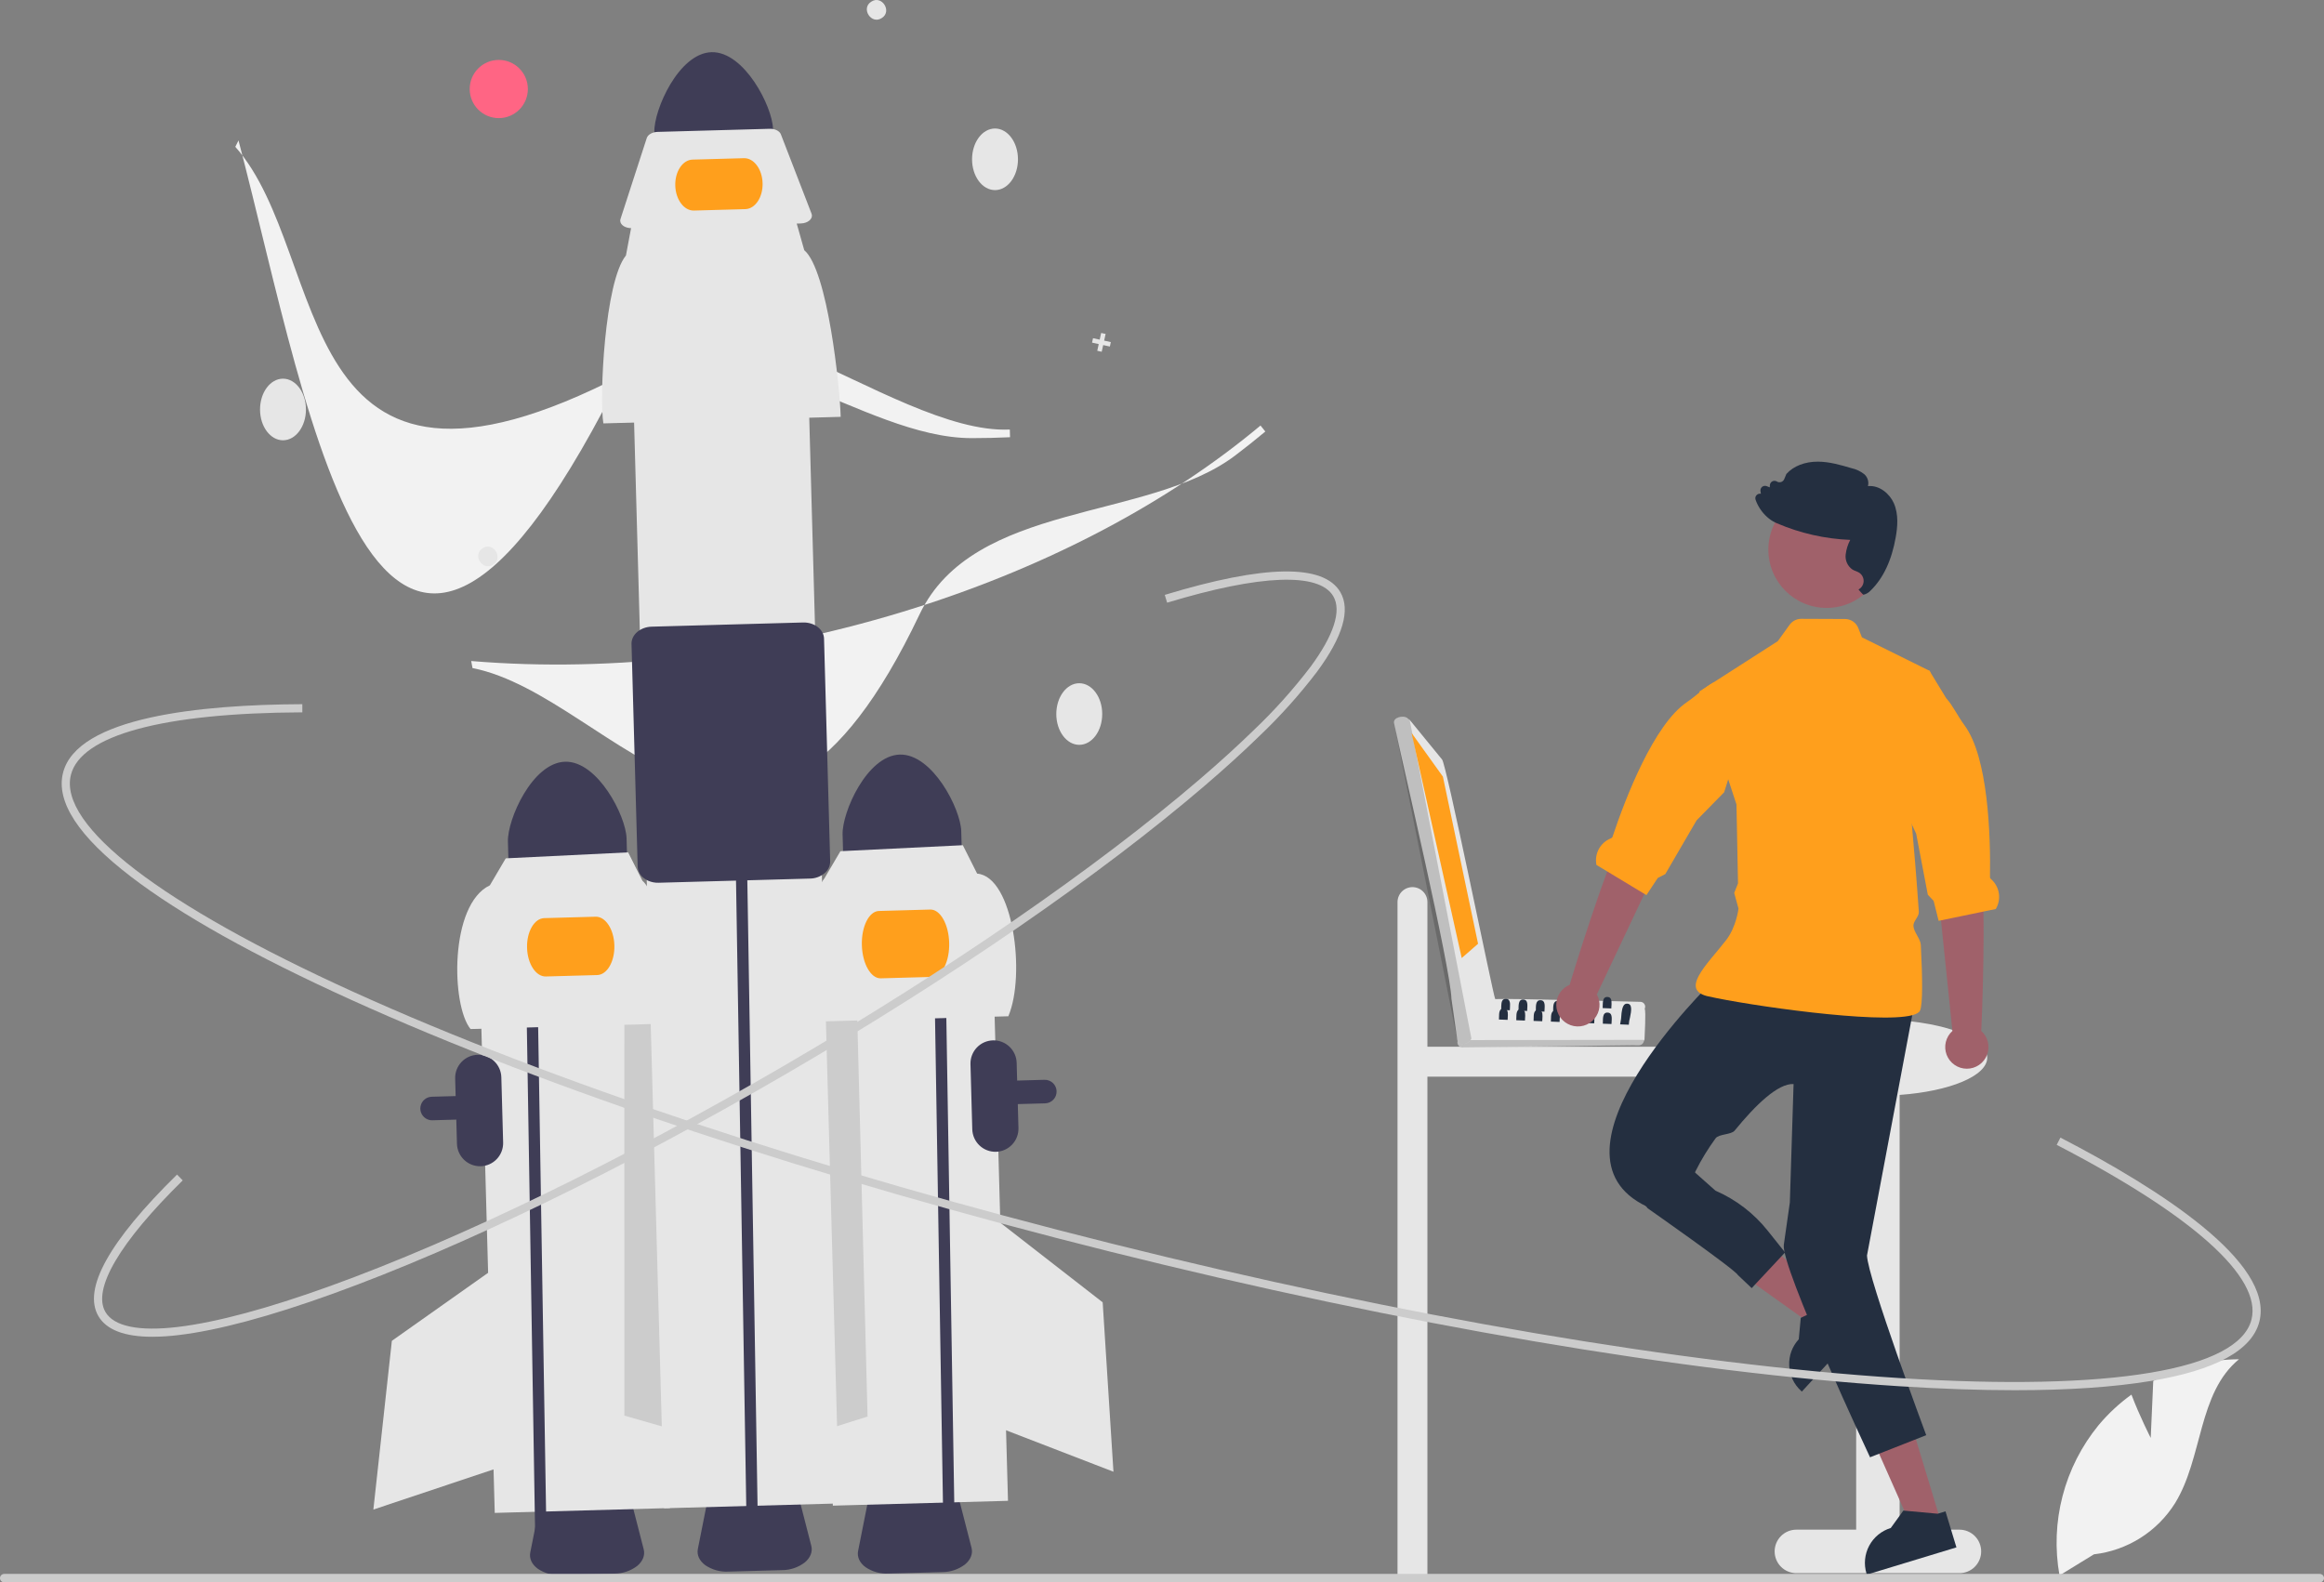 <svg width="630" height="429" viewBox="0 0 630 429" fill="none" xmlns="http://www.w3.org/2000/svg">
<rect x="0" y="0" width="630" height="429" fill="#808080" stroke="none"/>
<g clip-path="url(#clip0_128_1392)">
<path d="M382.897 240.513C383.972 240.513 385.002 240.94 385.762 241.7C386.522 242.461 386.949 243.492 386.949 244.567V283.793H464.672C465.746 283.793 466.777 284.22 467.537 284.98C468.297 285.741 468.723 286.772 468.723 287.847C468.723 288.923 468.297 289.954 467.537 290.715C466.777 291.475 465.746 291.902 464.672 291.902H386.949V427.553H378.845V244.567C378.845 243.492 379.272 242.461 380.032 241.7C380.792 240.94 381.822 240.513 382.897 240.513V240.513Z" fill="#E6E6E6"/>
<path d="M166.604 426.632L151.994 427.035C149.775 427.15 147.579 426.534 145.742 425.282C144.156 424.1 143.428 422.504 143.747 420.901L146.622 406.441C147.164 403.714 150.504 401.651 154.564 401.539L162.632 401.316C166.692 401.204 170.141 403.079 170.832 405.772L174.5 420.051C174.907 421.634 174.269 423.268 172.75 424.535C170.985 425.887 168.827 426.623 166.604 426.632V426.632Z" fill="#3F3D56"/>
<path d="M255.473 426.218L240.863 426.622C238.644 426.736 236.448 426.12 234.611 424.868C233.025 423.687 232.297 422.091 232.616 420.487L235.491 406.028C236.033 403.3 239.373 401.238 243.433 401.126L251.502 400.903C255.561 400.791 259.01 402.665 259.702 405.359L263.37 419.637C263.777 421.221 263.138 422.855 261.619 424.122C259.854 425.473 257.696 426.21 255.473 426.218V426.218Z" fill="#3F3D56"/>
<path d="M115.871 303.466C115.203 303.178 114.654 302.671 114.314 302.028C113.973 301.385 113.863 300.646 114 299.931C114.137 299.217 114.513 298.571 115.067 298.1C115.621 297.629 116.319 297.361 117.046 297.341L283.149 292.751C283.568 292.74 283.985 292.811 284.376 292.96C284.768 293.11 285.126 293.335 285.43 293.623C285.734 293.911 285.979 294.257 286.15 294.639C286.321 295.022 286.415 295.435 286.427 295.854V295.854C286.449 296.7 286.135 297.521 285.554 298.135C284.972 298.75 284.171 299.109 283.326 299.134L283.325 299.133L117.222 303.723C116.758 303.737 116.297 303.649 115.871 303.466Z" fill="#3F3D56"/>
<path d="M177.172 248.438L129.691 249.75L134.118 410.17L181.598 408.858L177.172 248.438Z" fill="#E6E6E6"/>
<path d="M178.376 245.556L169.249 270.437L169.257 383.793L180.378 386.985L178.376 245.556Z" fill="#CCCCCC"/>
<path d="M153.184 206.515C144.301 206.767 137.524 222.151 137.687 228.154L137.987 239.022L170.151 238.133L169.851 227.265C169.683 221.262 162.067 206.276 153.184 206.515Z" fill="#3F3D56"/>
<path d="M130.307 316.184C128.648 316.228 127.038 315.612 125.832 314.47C124.627 313.328 123.922 311.754 123.875 310.093L123.387 292.406C123.341 290.745 123.956 289.134 125.098 287.926C126.239 286.719 127.813 286.015 129.473 285.969C131.134 285.924 132.744 286.54 133.95 287.682C135.157 288.824 135.86 290.399 135.906 292.061L136.394 309.747C136.438 311.408 135.822 313.019 134.681 314.225C133.54 315.432 131.967 316.137 130.307 316.184Z" fill="#3F3D56"/>
<path d="M142.356 250.131L142.131 238.442L145.195 238.366L145.419 250.017L148.196 419.836L145.132 419.921" fill="#3F3D56"/>
<path d="M182.616 277.465L127.555 278.987C122.296 272.569 121.819 245.227 132.794 240.023L137.098 232.71L170.281 231.089L174.159 238.789C179.619 243.438 182.434 270.609 182.616 277.465Z" fill="#E6E6E6"/>
<path d="M161.892 264.352L147.968 264.736C145.281 264.811 142.997 261.322 142.877 256.961C142.756 252.6 144.845 248.991 147.532 248.917L161.455 248.532C164.142 248.458 166.427 251.946 166.547 256.307C166.667 260.668 164.579 264.277 161.892 264.352Z" fill="#FF9F1C"/>
<path d="M134.929 343.231L106.227 363.52L101.213 409.265L134.695 398.07L134.929 343.231Z" fill="#E6E6E6"/>
<path d="M268.825 246.474L221.345 247.786L225.772 408.206L273.252 406.894L268.825 246.474Z" fill="#E6E6E6"/>
<path d="M222.482 246.092L232.252 270.728L235.183 384.046L224.148 387.525L222.482 246.092Z" fill="#CCCCCC"/>
<path d="M292.57 201.936C296.007 201.936 298.793 198.197 298.793 193.585C298.793 188.973 296.007 185.234 292.57 185.234C289.133 185.234 286.347 188.973 286.347 193.585C286.347 198.197 289.133 201.936 292.57 201.936Z" fill="#E6E6E6"/>
<path d="M243.911 204.576C235.028 204.828 228.251 220.212 228.414 226.215L228.714 237.083L260.878 236.194L260.578 225.326C260.41 219.323 252.794 204.337 243.911 204.576Z" fill="#3F3D56"/>
<path d="M253.108 253.79L252.884 242.101L255.947 242.024L256.172 253.676L258.948 423.494L255.884 423.579" fill="#3F3D56"/>
<path d="M273.343 275.526L218.283 277.047C217.323 271.24 218.565 244.143 223.521 238.084L227.825 230.77L261.009 229.149L264.887 236.85C274.684 237.649 278.111 264.277 273.343 275.526Z" fill="#E6E6E6"/>
<path d="M252.687 264.853L238.763 265.238C236.076 265.312 233.776 261.276 233.637 256.243C233.499 251.209 235.572 247.052 238.259 246.978L252.183 246.593C254.87 246.519 257.169 250.555 257.308 255.588C257.447 260.622 255.373 264.779 252.687 264.853Z" fill="#FF9F1C"/>
<path d="M271.172 331.505L298.918 353.082L301.84 399.009L268.905 386.297L271.172 331.505Z" fill="#E6E6E6"/>
<path d="M263.423 118.783C233.651 118.783 199.435 85.721 169.162 101.43C77.505 148.991 90.122 69.405 63.79 39.806L64.654 38.07C84.589 114.166 102.626 235.422 169.56 99.412C186.327 65.341 241.356 118.004 273.748 116.451L273.804 118.537C270.383 118.702 266.923 118.784 263.423 118.783Z" fill="#F2F2F2"/>
<path d="M334.881 123.462C311.148 141.45 263.925 135.767 249.27 166.58C204.9 259.873 166.94 188.807 128.091 181.121L127.733 179.216C166.624 182.444 208.339 177.435 248.37 164.731C284.545 153.251 316.82 136.174 341.704 115.365L343.008 116.993C340.38 119.192 337.671 121.348 334.881 123.462Z" fill="#F2F2F2"/>
<path d="M76.715 119.366C80.152 119.366 82.938 115.627 82.938 111.015C82.938 106.403 80.152 102.664 76.715 102.664C73.278 102.664 70.492 106.403 70.492 111.015C70.492 115.627 73.278 119.366 76.715 119.366Z" fill="#E6E6E6"/>
<path d="M269.732 51.541C273.169 51.541 275.955 47.802 275.955 43.19C275.955 38.578 273.169 34.839 269.732 34.839C266.295 34.839 263.509 38.578 263.509 43.19C263.509 47.802 266.295 51.541 269.732 51.541Z" fill="#E6E6E6"/>
<path d="M133.691 153.071C130.845 154.968 127.933 150.453 130.833 148.64C133.678 146.743 136.59 151.258 133.691 153.071Z" fill="#E6E6E6"/>
<path d="M239.04 4.887C236.195 6.784 233.283 2.269 236.182 0.456C239.027 -1.441 241.939 3.075 239.04 4.887Z" fill="#E6E6E6"/>
<path d="M301.128 92.744L299.318 92.347L299.714 90.535L298.508 90.27L298.111 92.082L296.301 91.686L296.036 92.893L297.846 93.291L297.45 95.102L298.657 95.367L299.054 93.555L300.864 93.952L301.128 92.744Z" fill="#E6E6E6"/>
<path d="M135.212 32.025C139.566 32.025 143.096 28.492 143.096 24.135C143.096 19.777 139.566 16.245 135.212 16.245C130.857 16.245 127.327 19.777 127.327 24.135C127.327 28.492 130.857 32.025 135.212 32.025Z" fill="#FF6584"/>
<path d="M192.881 14.148C183.999 14.4 177.221 29.784 177.384 35.787L177.684 46.655L209.848 45.766L209.548 34.898C209.38 28.895 201.765 13.909 192.881 14.148Z" fill="#3F3D56"/>
<path d="M212.034 425.684L197.423 426.088C195.204 426.202 193.008 425.586 191.172 424.334C189.585 423.153 188.857 421.557 189.176 419.953L192.051 405.494C192.593 402.766 195.933 400.704 199.993 400.592L208.062 400.369C212.121 400.257 215.57 402.131 216.262 404.825L219.93 419.103C220.337 420.687 219.698 422.321 218.179 423.588C216.414 424.939 214.256 425.676 212.034 425.684V425.684Z" fill="#3F3D56"/>
<path d="M218.549 83.334L171.069 84.646L180.017 408.916L227.497 407.604L218.549 83.334Z" fill="#E6E6E6"/>
<path d="M199.55 240.3L199.326 228.611L202.389 228.535L202.614 240.186L205.39 410.005L202.326 410.089" fill="#3F3D56"/>
<path d="M227.897 113.011L163.563 114.789C162.441 108.004 163.892 76.342 169.684 69.263L171.271 60.813L215.692 59.586L218.016 67.821C224.395 73.253 227.684 105.001 227.897 113.011Z" fill="#E6E6E6"/>
<path d="M217.096 60.583L171.256 61.849C169.564 61.896 168.167 61.007 168.136 59.864C168.132 59.699 168.156 59.535 168.207 59.378L175.327 37.427C175.632 36.487 176.846 35.797 178.262 35.758L208.662 34.918C210.079 34.879 211.329 35.501 211.685 36.423L220.005 57.947C220.43 59.048 219.448 60.194 217.81 60.506C217.574 60.551 217.336 60.576 217.096 60.583V60.583Z" fill="#E6E6E6"/>
<path d="M175.778 238.809C175.364 238.632 174.973 238.405 174.614 238.134C174.098 237.772 173.672 237.297 173.368 236.745C173.064 236.192 172.891 235.578 172.861 234.948L171.195 174.586C171.127 172.087 173.571 169.985 176.645 169.9L217.682 168.766C220.756 168.68 223.313 170.645 223.382 173.143L225.048 233.507C225.053 234.137 224.913 234.76 224.64 235.328C224.367 235.896 223.968 236.394 223.473 236.784C222.377 237.678 221.011 238.174 219.597 238.192L178.561 239.326C177.607 239.358 176.657 239.181 175.778 238.809V238.809Z" fill="#3F3D56"/>
<path d="M202.044 56.698L188.12 57.083C185.433 57.157 183.161 54.119 183.056 50.312C182.951 46.505 185.052 43.346 187.739 43.272L201.663 42.887C204.35 42.813 206.622 45.851 206.727 49.658C206.832 53.465 204.731 56.624 202.044 56.698Z" fill="#FF9F1C"/>
<path d="M531.172 414.714H514.964V296.847C528.521 295.874 538.71 291.72 538.71 286.742C538.71 281.041 525.352 276.42 508.874 276.42C492.395 276.42 479.037 281.041 479.037 286.742C479.037 291.768 489.425 295.953 503.177 296.873V414.714H486.969C485.406 414.714 483.907 415.335 482.802 416.441C481.697 417.547 481.076 419.047 481.076 420.611C481.076 422.176 481.697 423.676 482.802 424.782C483.907 425.888 485.406 426.509 486.969 426.509H531.172C532.735 426.509 534.234 425.888 535.339 424.782C536.445 423.676 537.066 422.176 537.066 420.611C537.066 419.047 536.445 417.547 535.339 416.441C534.234 415.335 532.735 414.714 531.172 414.714Z" fill="#E6E6E6"/>
<path d="M498.638 354.876L493.314 360.682L468.403 342.895L476.26 334.326L498.638 354.876Z" fill="#A0616A"/>
<path d="M485.025 370.199C485.077 371.498 485.386 372.773 485.935 373.951C486.483 375.128 487.259 376.186 488.219 377.061L488.453 377.279L495.435 369.665L505.617 358.559L498.101 351.654L496.744 353.138L496.602 353.29L489.838 356.492L488.404 357.174L488.159 357.289L487.619 363.087V363.092C486.737 364.045 486.054 365.165 485.608 366.385C485.163 367.605 484.964 368.902 485.025 370.199V370.199Z" fill="#242F40"/>
<path d="M526.22 412.794L518.686 415.084L506.272 387.093L517.392 383.713L526.22 412.794Z" fill="#A0616A"/>
<path d="M505.972 426.594L506.064 426.904L530.358 419.519L527.393 409.75L525.474 410.334L525.272 410.394L516.241 409.565L515.974 409.543L512.556 414.261C510.049 415.023 507.947 416.75 506.712 419.063C505.477 421.376 505.211 424.084 505.972 426.594H505.972Z" fill="#242F40"/>
<path d="M464.094 266.235C464.094 266.235 415.991 312.711 446.401 327.097H455.8C457.843 320.452 460.983 314.195 465.091 308.587C465.979 307.424 469.305 307.661 470.229 306.527C475.87 299.607 481.986 293.664 486.209 293.9L485.199 326.012L483.564 337.467C482.705 343.388 506.937 395.09 506.937 395.09L522.168 389.1C522.168 389.1 506.3 346.516 506.114 340.376L518.83 272.874L464.094 266.235Z" fill="#242F40"/>
<path d="M460.082 268.527C460.328 268.877 460.648 269.168 461.02 269.378C461.633 269.725 462.297 269.971 462.988 270.109C473.818 272.569 509.198 277.669 518.382 275.236C519.511 274.942 520.246 274.527 520.486 273.982C521.255 272.258 521.157 264.976 520.704 256.184C520.623 254.536 518.808 252.753 518.699 251.029C518.622 249.736 520.252 248.52 520.165 247.205C519.565 238.314 518.791 229.255 518.273 223.527C517.946 219.846 517.723 217.544 517.723 217.544L523.31 182.291L523.048 181.86L522.754 181.713L504.739 172.789L503.758 170.28C503.474 169.558 502.98 168.937 502.34 168.499C501.699 168.06 500.942 167.824 500.166 167.82L488.3 167.771C487.685 167.768 487.077 167.912 486.528 168.191C485.979 168.469 485.505 168.876 485.144 169.375L481.929 173.831L460.671 187.468L460.753 187.718L470.727 218.095L470.777 220.462V220.467L471.147 239.504L470.117 242.084L471.278 246.316C471.278 246.316 470.744 251.263 467.882 254.94C465.288 258.278 461.985 261.758 460.491 264.583V264.589C459.663 266.149 459.385 267.502 460.082 268.527Z" fill="#FF9F1C"/>
<path d="M444.091 324.337L446.662 327.588C446.662 327.588 470.309 344.143 471.121 345.69L474.858 349.229L483.901 339.556L479.198 333.658C475.435 328.938 470.573 325.213 465.038 322.809V322.809L457.831 316.411L444.091 324.337Z" fill="#242F40"/>
<path d="M529.269 279.507L524.963 237.797L523.826 220.63L535.879 218.449C535.879 218.449 535.401 230.724 536.98 237.649C538.539 244.483 537.187 278.592 537.091 279.504C537.976 280.296 538.6 281.338 538.88 282.493C539.161 283.647 539.084 284.86 538.661 285.97C538.237 287.08 537.487 288.036 536.509 288.71C535.531 289.384 534.372 289.746 533.185 289.746C531.997 289.747 530.838 289.387 529.859 288.713C528.881 288.04 528.13 287.085 527.705 285.975C527.281 284.866 527.203 283.653 527.482 282.498C527.762 281.343 528.385 280.3 529.269 279.507V279.507Z" fill="#A0616A"/>
<path d="M514.916 216.338L518.274 223.527L519.446 226.031L522.601 242.569L524.177 244.244L525.534 249.649L526.172 249.518L537.672 247.135L541.025 246.442C541.78 245.182 542.078 243.7 541.867 242.246C541.657 240.792 540.951 239.455 539.869 238.462C539.64 238.255 539.449 238.053 539.455 237.862C539.646 226.358 538.942 205.353 532.592 196.708C530.576 193.964 529.366 191.231 527.605 189.322C527.6 189.317 527.6 189.311 527.594 189.311L523.31 182.291L523.048 181.86L522.754 181.713L514.916 216.338Z" fill="#FF9F1C"/>
<path d="M495.162 164.817C503.881 164.817 510.95 157.743 510.95 149.017C510.95 140.292 503.881 133.218 495.162 133.218C486.442 133.218 479.374 140.292 479.374 149.017C479.374 157.743 486.442 164.817 495.162 164.817Z" fill="#A0616A"/>
<path d="M513.909 145.618C514.371 142.963 514.732 139.521 513.407 136.461C512.288 133.886 509.488 131.472 506.375 131.798C506.523 131.216 506.506 130.605 506.328 130.033C506.149 129.46 505.816 128.949 505.364 128.555C504.35 127.758 503.169 127.203 501.91 126.93C498.985 126.069 495.954 125.177 492.825 125.16C489.314 125.141 486.202 126.345 484.294 128.468L484.247 128.536L483.675 129.903C483.599 130.086 483.484 130.251 483.338 130.385C483.192 130.52 483.018 130.621 482.829 130.682C482.64 130.745 482.439 130.765 482.241 130.741C482.043 130.716 481.853 130.649 481.685 130.542C481.5 130.428 481.288 130.365 481.071 130.358C480.854 130.351 480.639 130.4 480.447 130.502C480.255 130.604 480.092 130.754 479.976 130.937C479.86 131.121 479.793 131.332 479.783 131.549L479.753 132.132L478.934 131.805C478.728 131.722 478.504 131.696 478.285 131.728C478.066 131.761 477.859 131.851 477.687 131.99C477.514 132.129 477.382 132.312 477.303 132.519C477.225 132.727 477.203 132.951 477.24 133.17L477.349 133.863C477.173 133.831 476.992 133.835 476.818 133.875C476.643 133.914 476.478 133.988 476.333 134.093C476.125 134.246 475.97 134.461 475.892 134.708C475.814 134.954 475.817 135.219 475.899 135.464C476.534 137.279 477.62 138.902 479.055 140.182C479.698 140.764 480.419 141.255 481.197 141.64C481.359 141.721 481.527 141.799 481.702 141.872C487.994 144.571 494.726 146.097 501.566 146.375C500.919 147.609 500.501 148.951 500.332 150.335C500.239 151.12 500.362 151.916 500.689 152.636C501.015 153.356 501.532 153.973 502.184 154.42C502.467 154.582 502.764 154.718 503.071 154.827C503.365 154.935 503.649 155.067 503.922 155.221C504.321 155.463 504.65 155.806 504.874 156.215C505.099 156.625 505.211 157.087 505.2 157.554C505.189 158.021 505.055 158.477 504.811 158.875C504.568 159.274 504.223 159.601 503.813 159.823C503.813 159.823 504.988 161.259 505.176 161.235C505.924 161.065 506.6 160.664 507.11 160.09C510.529 156.767 512.816 151.901 513.909 145.618Z" fill="#242F40"/>
<path d="M583.028 389.843L583.714 374.403C590.868 370.576 598.846 368.555 606.957 368.515C595.794 377.648 597.189 395.254 589.621 407.536C587.231 411.348 584.015 414.574 580.21 416.973C576.405 419.373 572.109 420.884 567.641 421.397L558.299 427.12C557.017 419.969 557.3 412.625 559.128 405.594C560.955 398.562 564.284 392.011 568.886 386.391C571.498 383.264 574.494 380.479 577.802 378.101C580.039 384.004 583.028 389.843 583.028 389.843Z" fill="#F2F2F2"/>
<path d="M630 427.855C630.001 428.006 629.971 428.155 629.914 428.294C629.856 428.433 629.772 428.559 629.666 428.666C629.56 428.772 629.433 428.856 629.294 428.914C629.155 428.971 629.006 429.001 628.856 429H1.144C0.841 429 0.55 428.879 0.335 428.665C0.121 428.45 0 428.159 0 427.855C0 427.551 0.121 427.26 0.335 427.045C0.55 426.831 0.841 426.71 1.144 426.71H628.856C629.006 426.71 629.155 426.739 629.294 426.796C629.433 426.854 629.56 426.938 629.666 427.044C629.772 427.151 629.856 427.277 629.914 427.416C629.971 427.555 630.001 427.705 630 427.855V427.855Z" fill="#CCCCCC"/>
<path d="M270.002 312.266C268.342 312.31 266.733 311.694 265.527 310.552C264.321 309.41 263.617 307.836 263.569 306.175L263.081 288.488C263.038 286.828 263.654 285.219 264.795 284.013C265.937 282.808 267.51 282.105 269.168 282.059C270.827 282.013 272.436 282.628 273.642 283.769C274.848 284.91 275.553 286.483 275.601 288.142L276.089 305.829C276.132 307.49 275.516 309.1 274.375 310.307C273.234 311.514 271.661 312.218 270.002 312.266V312.266Z" fill="#3F3D56"/>
<path d="M546.161 376.908C536.648 376.908 526.222 376.548 514.883 375.829C456.231 372.102 380.259 359.143 300.961 339.342C221.663 319.54 148.514 295.26 94.988 270.975C68.914 259.145 48.903 247.947 35.51 237.691C21.33 226.834 15.128 217.37 17.075 209.563C20.867 194.355 54.448 191.028 81.952 190.915L81.961 193.126C44.192 193.282 21.91 199.309 19.219 210.099C15.792 223.841 43.742 245.295 95.901 268.961C149.309 293.192 222.324 317.426 301.496 337.196C380.668 356.966 456.5 369.902 515.023 373.621C572.176 377.254 606.922 371.456 610.349 357.713C613.194 346.304 594.437 329.496 557.535 310.384L558.551 308.42C585.365 322.307 616.489 342.224 612.494 358.249C610.547 366.055 600.629 371.493 583.014 374.411C572.973 376.074 560.64 376.908 546.161 376.908Z" fill="#CCCCCC"/>
<path d="M41.299 362.419C33.75 362.419 28.843 360.542 26.671 356.811C22.388 349.453 29.561 336.542 47.992 318.437L49.54 320.016C32.42 336.834 24.976 349.506 28.58 355.698C30.861 359.614 37.648 361.018 48.212 359.756C58.7 358.503 72.598 354.768 89.521 348.657C124.361 336.074 168.071 314.85 212.599 288.893C257.126 262.938 297.136 235.359 325.261 211.237C330.663 206.603 335.566 202.145 339.833 197.988C345.434 192.664 350.601 186.901 355.286 180.754C361.594 172.182 363.723 165.581 361.443 161.663C357.634 155.121 341.635 155.736 316.389 163.398L315.748 161.281C342.834 153.062 358.85 152.816 363.353 160.55C366.15 165.356 364.035 172.595 357.066 182.065C352.31 188.31 347.062 194.165 341.374 199.573C337.074 203.763 332.137 208.252 326.699 212.916C298.476 237.122 258.35 264.784 213.711 290.804C169.071 316.826 125.233 338.111 90.271 350.737C73.191 356.906 59.128 360.679 48.474 361.951C46.094 362.249 43.698 362.405 41.299 362.419V362.419Z" fill="#CCCCCC"/>
<path d="M444.678 271.613C439.216 271.504 409.876 270.661 405.065 270.869C404.793 269.915 395.672 281.612 395.45 281.684C395.302 281.841 395.194 282.03 395.136 282.237C395.077 282.444 395.069 282.662 395.113 282.873C395.157 283.083 395.251 283.28 395.387 283.446C395.523 283.613 395.698 283.744 395.896 283.828C396.432 284.154 443.731 283.278 444.304 283.392C444.552 283.389 444.794 283.315 445.002 283.179C445.209 283.044 445.375 282.852 445.478 282.627L445.795 281.918C445.827 280.706 446.224 274.511 445.868 273.451C445.955 273.253 445.992 273.035 445.975 272.819C445.957 272.602 445.886 272.393 445.768 272.211C445.65 272.029 445.489 271.879 445.299 271.774C445.108 271.67 444.895 271.614 444.678 271.613V271.613Z" fill="#E6E6E6"/>
<path opacity="0.17" d="M445.794 281.917C445.517 282.585 445.161 283.424 444.304 283.393L396.395 283.931C396.168 283.928 395.946 283.867 395.75 283.754C395.553 283.641 395.389 283.479 395.273 283.284C395.158 283.089 395.094 282.868 395.088 282.641C395.083 282.414 395.135 282.19 395.241 281.99L445.794 281.917Z" fill="black"/>
<path d="M405.289 270.725C404.773 269.832 391.964 206.41 390.895 205.88L382.15 195.174L381.369 194.586C380.282 193.989 377.675 194.393 377.909 196.054C379.964 205.911 393.178 262.05 393.468 270.802L395.058 281.952C395.087 282.142 395.154 282.324 395.257 282.485C395.36 282.647 395.496 282.786 395.655 282.892C395.815 282.998 395.995 283.07 396.184 283.102C396.373 283.135 396.567 283.127 396.752 283.08C397.208 283.031 397.644 282.864 398.015 282.595C398.387 282.326 398.682 281.965 398.872 281.547C398.992 281.154 405.887 270.953 405.289 270.725Z" fill="#E6E6E6"/>
<path opacity="0.17" d="M382.148 195.175L398.874 281.549C398.314 282.966 395.697 283.959 395.088 282.1C395.077 282.098 377.929 196.107 377.911 196.056C377.729 193.986 381.146 193.92 382.148 195.175Z" fill="black"/>
<path d="M382.652 198.707L391.147 210.556L400.681 255.869L396.249 259.738L382.652 198.707Z" fill="#FF9F1C"/>
<path d="M439.194 277.723L441.544 277.818C441.581 277.13 441.695 276.447 441.883 275.784C442.237 274.103 442.554 272.105 441.088 272.112C440.093 272.016 439.754 273.277 439.577 274.648C439.532 275.682 439.404 276.71 439.194 277.723Z" fill="#242F40"/>
<path d="M425.713 274.56L427.297 274.619L428.063 274.648C428.048 273.808 428.439 272.076 427.488 271.648C427.337 271.583 427.174 271.55 427.01 271.552C426.118 271.5 425.853 272.179 425.772 272.96C425.72 273.432 425.742 273.933 425.728 274.324C425.728 274.405 425.72 274.486 425.713 274.56Z" fill="#242F40"/>
<path d="M421.02 274.368L422.611 274.435L423.37 274.464C423.355 273.498 423.864 271.39 422.317 271.36C420.887 271.279 421.072 273.1 421.035 274.132C421.035 274.213 421.027 274.294 421.02 274.368Z" fill="#242F40"/>
<path d="M416.327 274.184L417.911 274.243L418.677 274.272C418.663 273.314 419.171 271.205 417.624 271.176C416.195 271.087 416.379 272.908 416.342 273.948C416.342 274.029 416.334 274.11 416.327 274.184Z" fill="#242F40"/>
<path d="M411.634 273.992L413.226 274.059L413.984 274.088C413.97 273.122 414.478 271.021 412.931 270.984C411.502 270.903 411.686 272.724 411.649 273.756C411.649 273.837 411.642 273.919 411.634 273.992Z" fill="#242F40"/>
<path d="M406.941 273.808L408.525 273.867L409.291 273.896C409.277 273.012 409.704 271.161 408.57 270.844H408.562C408.457 270.813 408.348 270.798 408.238 270.8C408.104 270.788 407.969 270.801 407.84 270.837H407.833C406.846 271.095 406.986 272.643 406.956 273.572C406.956 273.653 406.949 273.734 406.941 273.808Z" fill="#242F40"/>
<path d="M434.458 273.307L436.808 273.402C436.808 273.314 436.808 273.218 436.815 273.108C436.873 272.547 436.883 271.982 436.844 271.419C436.763 270.8 436.498 270.313 435.754 270.299C434.995 270.254 434.693 270.741 434.575 271.368C434.548 271.474 434.528 271.583 434.516 271.692V271.699C434.457 272.274 434.494 272.894 434.458 273.307Z" fill="#242F40"/>
<path d="M429.765 273.115L432.115 273.211C432.165 272.578 432.179 271.943 432.159 271.309C432.093 270.66 431.835 270.129 431.061 270.115C430.28 270.063 429.978 270.594 429.86 271.25C429.75 271.884 429.809 272.643 429.765 273.115Z" fill="#242F40"/>
<path d="M425.072 272.931L425.772 272.96L427.422 273.027C427.415 272.673 427.481 272.157 427.488 271.648C427.494 271.495 427.489 271.343 427.473 271.191C427.414 270.505 427.171 269.938 426.368 269.923C425.551 269.879 425.263 270.446 425.16 271.139C425.057 271.759 425.116 272.474 425.072 272.931Z" fill="#242F40"/>
<path d="M434.501 277.538L436.852 277.627C436.844 276.668 437.345 274.56 435.798 274.53C434.251 274.435 434.59 276.573 434.501 277.538Z" fill="#242F40"/>
<path d="M429.809 277.347L432.159 277.443C432.151 276.477 432.652 274.368 431.105 274.339C429.558 274.25 429.897 276.388 429.809 277.347Z" fill="#242F40"/>
<path d="M425.116 277.162L427.466 277.251C427.459 276.565 427.717 275.297 427.297 274.619C427.205 274.469 427.075 274.346 426.919 274.264C426.763 274.183 426.588 274.145 426.413 274.154C426.172 274.129 425.929 274.189 425.728 274.324C424.976 274.818 425.19 276.381 425.116 277.162Z" fill="#242F40"/>
<path d="M420.423 276.971L422.773 277.066C422.766 276.381 423.016 275.12 422.611 274.434C422.52 274.282 422.388 274.157 422.231 274.074C422.074 273.991 421.897 273.953 421.72 273.963C421.479 273.936 421.236 273.996 421.035 274.132C420.283 274.641 420.497 276.196 420.423 276.971Z" fill="#242F40"/>
<path d="M415.73 276.786L418.081 276.875C418.073 276.189 418.331 274.921 417.911 274.243C417.819 274.093 417.689 273.97 417.533 273.888C417.378 273.807 417.203 273.769 417.027 273.778C416.786 273.753 416.543 273.813 416.342 273.948C415.591 274.442 415.804 276.005 415.73 276.786Z" fill="#242F40"/>
<path d="M411.038 276.595L413.388 276.69C413.38 276.005 413.631 274.744 413.226 274.059C413.135 273.905 413.004 273.78 412.846 273.697C412.689 273.614 412.512 273.576 412.334 273.587C412.093 273.56 411.85 273.62 411.649 273.756C410.898 274.265 411.111 275.82 411.038 276.595Z" fill="#242F40"/>
<path d="M406.345 276.41L408.695 276.499C408.687 275.813 408.938 274.553 408.525 273.867C408.434 273.716 408.304 273.593 408.148 273.511C407.992 273.429 407.817 273.392 407.641 273.402C407.4 273.377 407.158 273.437 406.956 273.572C406.205 274.073 406.418 275.629 406.345 276.41Z" fill="#242F40"/>
<path d="M432.885 269.595L450.797 231.687L457.569 215.873L446.925 209.808C446.925 209.808 443.3 221.544 439.511 227.551C435.772 233.479 425.721 266.099 425.509 266.991C424.411 267.444 423.477 268.219 422.829 269.215C422.181 270.211 421.851 271.38 421.881 272.568C421.912 273.756 422.302 274.907 423.001 275.868C423.699 276.829 424.672 277.555 425.792 277.95C426.912 278.346 428.125 278.392 429.272 278.082C430.418 277.772 431.444 277.122 432.212 276.216C432.981 275.31 433.457 274.193 433.577 273.01C433.697 271.828 433.456 270.637 432.885 269.595H432.885Z" fill="#A0616A"/>
<path d="M432.776 234.498L446.323 242.676L449.395 238.029L451.441 236.973L459.909 222.422L467.396 214.789L477.288 183.147L464.417 185.08L464.4 185.085C462.108 186.302 460.057 188.478 457.245 190.395C448.385 196.437 440.746 216.016 437.107 226.932C437.047 227.111 436.802 227.236 436.517 227.358C435.167 227.935 434.058 228.961 433.377 230.261C432.695 231.562 432.483 233.058 432.776 234.498L432.776 234.498Z" fill="#FF9F1C"/>
</g>
<defs>
<clipPath id="clip0_128_1392">
<rect width="630" height="429" fill="white"/>
</clipPath>
</defs>
</svg>
